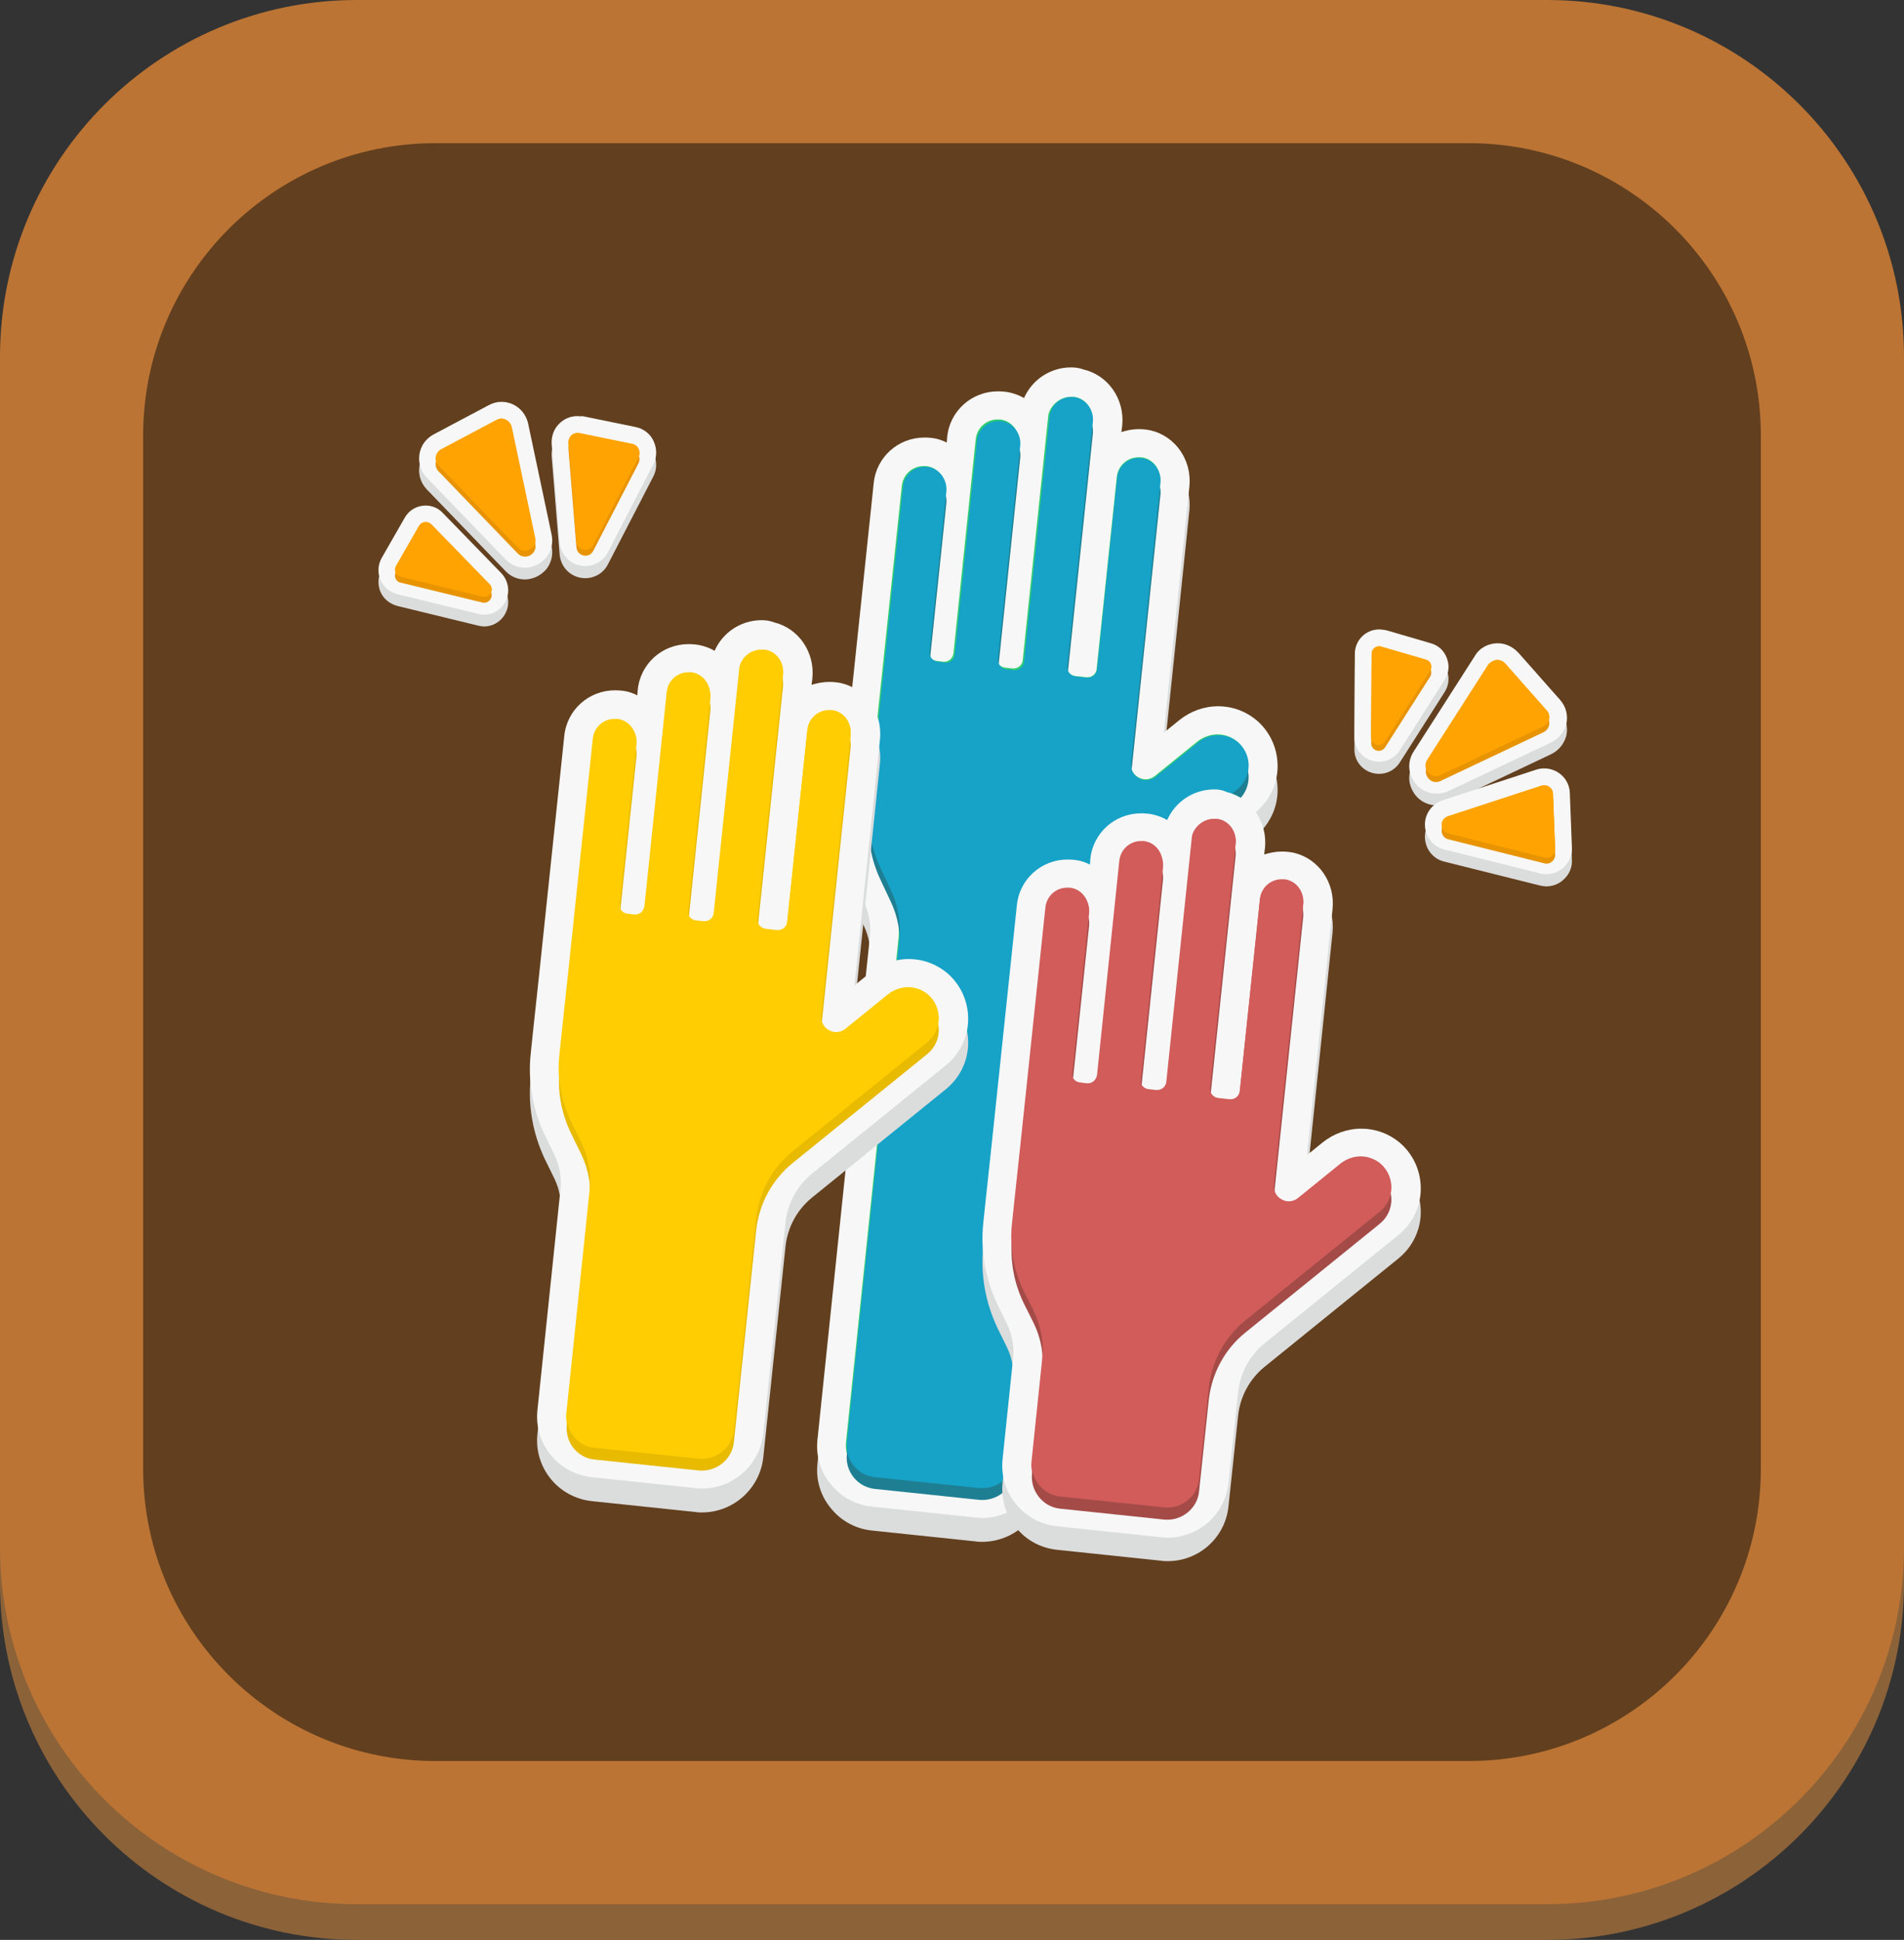 <?xml version="1.0" encoding="utf-8"?>
<!-- Generator: Adobe Illustrator 19.0.0, SVG Export Plug-In . SVG Version: 6.00 Build 0)  -->
<svg version="1.2" baseProfile="tiny" id="圖層_1"
	 xmlns="http://www.w3.org/2000/svg" xmlns:xlink="http://www.w3.org/1999/xlink" x="0px" y="0px" viewBox="-732 310 453.5 462"
	 xml:space="preserve">
<rect x="-732" y="310" width="453.5" height="462" fill="#333333" stroke="none"/>
<g id="XMLID_166_">
	<g id="XMLID_453_">
		<g id="XMLID_454_">
			<g id="XMLID_456_">
				<g>
					<path fill="#8C6239" d="M-363.5,772H-647c-47,0-85-38.1-85-85V403.5c0-47,38.1-85,85-85h283.5c47,0,85,38.1,85,85V687
						C-278.5,734-316.6,772-363.5,772z"/>
				</g>
				<g>
					<path fill="#BB7434" d="M-363.5,763.5H-647c-47,0-85-38.1-85-85V395c0-47,38.1-85,85-85h283.5c47,0,85,38.1,85,85v283.5
						C-278.5,725.5-316.6,763.5-363.5,763.5z"/>
				</g>
			</g>
			<path id="XMLID_455_" fill="#623F1E" d="M-382.2,729.4h-246.1c-38.4,0-69.6-31.2-69.6-69.6V413.7c0-38.4,31.2-69.6,69.6-69.6
				h246.1c38.4,0,69.6,31.2,69.6,69.6v246.1C-312.6,698.3-343.8,729.4-382.2,729.4z"/>
		</g>
	</g>
	<g id="XMLID_167_">
		<g id="XMLID_433_">
			<g id="XMLID_441_">
				<g>
					<path fill="#DBDCDC" d="M-498.1,673.6c-0.4,0-0.8,0-1.2-0.1l-24.8-2.6c-6-0.6-10.4-6-9.8-12.1l12.5-119.9
						c0.4-3.4-0.2-6.9-1.7-10l-2.4-4.9c-2.6-5.4-3.6-11.4-3-17.3l7.9-75.6c0.5-4.4,4.2-7.8,8.6-7.8c0.7,0,1.4,0.1,2.1,0.2
						c2.8,0.7,4.9,2.7,6,5.2l0.9-8.7c0.5-4.4,4.2-7.8,8.6-7.8c0.7,0,1.4,0.1,2.1,0.2c3,0.7,5.3,3,6.2,5.8l0.4-4
						c0.5-4.4,4.2-7.8,8.6-7.8c0.7,0,1.4,0.1,2.1,0.2c4.2,1,7,5.1,6.6,9.6l-6,56.9l0.1,0l4.6-44.4c0.5-4.4,4.2-7.8,8.6-7.8
						c0.7,0,1.4,0.1,2,0.2c4.2,1,7,5.1,6.6,9.6l-7,66.8c0,0.1,0,0.1,0.1,0.1c0,0,0.1,0,0.2-0.1l10-8.1c2-1.6,4.5-2.5,7-2.5
						c2.7,0,5.2,1,7.1,2.7c2.3,2.1,3.6,5.1,3.6,8.3c-0.1,3.2-1.5,6.1-4,8.1l-32,25.9c-4.3,3.5-6.9,8.4-7.5,13.9L-487,663.6
						C-487.6,669.3-492.3,673.6-498.1,673.6C-498.1,673.6-498.1,673.6-498.1,673.6z"/>
					<path fill="#DBDCDC" d="M-476.9,410.2c0.4,0,0.8,0,1.2,0.1c2.6,0.6,4.2,3.2,3.9,5.8l-6.1,58.2c-0.1,1.2,0.8,2.3,2,2.4l2.7,0.3
						c0.1,0,0.2,0,0.2,0c1.1,0,2.1-0.8,2.2-2l4.8-45.7c0.3-2.7,2.5-4.7,5.2-4.7c0.4,0,0.8,0,1.2,0.1c2.6,0.6,4.2,3.2,3.9,5.8
						l-7,66.8c-0.1,1.4,0.5,2.8,1.8,3.5c0.5,0.3,1.1,0.5,1.7,0.5c0.9,0,1.7-0.3,2.4-0.9l10-8.1c1.4-1.1,3.1-1.7,4.8-1.7
						c1.7,0,3.4,0.6,4.8,1.8c3.4,3.1,3.1,8.3-0.3,11.1l-32,25.9c-5,4-8.1,9.9-8.8,16.2l-12.3,117.5c-0.4,3.9-3.7,6.9-7.6,6.9
						c-0.3,0-0.5,0-0.8,0l-24.8-2.6c-4.1-0.4-7.1-4.1-6.7-8.2l12.5-119.9c0.4-4.1-0.3-8.2-2.1-11.9l-2.4-4.9
						c-2.3-4.8-3.2-10.1-2.7-15.4l0.5-4.8l1.6-14.9l5.9-56c0.3-2.7,2.5-4.7,5.2-4.7c0.4,0,0.8,0,1.2,0.1c2.6,0.6,4.2,3.2,3.9,5.8
						l-4,38.1c-0.1,1.2,0.7,2.3,2,2.4l1.6,0.2c0.1,0,0.2,0,0.2,0c1.1,0,2-0.8,2.2-2l5.3-51c0.3-2.7,2.5-4.7,5.2-4.7
						c0.4,0,0.8,0,1.2,0.1c2.6,0.6,4.2,3.2,3.9,5.8l-5.3,50.8c-0.1,1.2,0.8,2.3,2,2.4l1.8,0.2c0.1,0,0.2,0,0.2,0
						c1.1,0,2.1-0.8,2.2-2l6.1-58.4C-481.8,412.2-479.5,410.2-476.9,410.2 M-476.9,403.2C-476.9,403.2-476.9,403.2-476.9,403.2
						c-5,0-9.3,3-11.2,7.3c-1-0.6-2.1-1-3.3-1.3c-0.9-0.2-1.9-0.3-2.9-0.3c-6.3,0-11.5,4.7-12.1,10.9l-0.1,1.3
						c-0.8-0.4-1.6-0.7-2.4-0.9c-0.9-0.2-1.9-0.3-2.9-0.3c-6.3,0-11.5,4.7-12.1,10.9l-5.9,56l-1.6,14.9l-0.5,4.8
						c-0.7,6.6,0.5,13.2,3.3,19.2l2.4,4.9c1.2,2.5,1.7,5.4,1.4,8.1l-12.5,119.9c-0.4,3.8,0.7,7.6,3.2,10.6c2.4,3,5.9,4.9,9.7,5.3
						l24.8,2.6c0.5,0.1,1,0.1,1.5,0.1c7.5,0,13.8-5.6,14.6-13.1l12.3-117.5c0.5-4.5,2.7-8.6,6.2-11.5l32-25.9
						c3.2-2.6,5.2-6.5,5.3-10.7c0.1-4.2-1.6-8.2-4.7-11c-2.6-2.3-5.9-3.6-9.5-3.6c-3.3,0-6.6,1.2-9.2,3.3l-3.7,3l6.1-58.7
						c0.6-6.2-3.3-11.9-9.2-13.3c-0.9-0.2-1.9-0.3-2.9-0.3c-1.5,0-2.9,0.3-4.1,0.7l0.2-1.6c0.6-6.2-3.3-11.9-9.2-13.3
						C-475,403.3-476,403.2-476.9,403.2L-476.9,403.2z"/>
				</g>
				<g>
					<path fill="#2ECC71" d="M-498.1,667.9c-0.4,0-0.8,0-1.2-0.1l-24.8-2.6c-6-0.6-10.4-6-9.8-12.1l12.5-119.9
						c0.4-3.4-0.2-6.9-1.7-10l-2.4-4.9c-2.6-5.4-3.6-11.4-3-17.3l7.9-75.6c0.5-4.4,4.2-7.8,8.6-7.8c0.7,0,1.4,0.1,2.1,0.2
						c2.8,0.7,4.9,2.7,6,5.2l0.9-8.7c0.5-4.4,4.2-7.8,8.6-7.8c0.7,0,1.4,0.1,2.1,0.2c3,0.7,5.3,3,6.2,5.8l0.4-4
						c0.5-4.4,4.2-7.8,8.6-7.8c0.7,0,1.4,0.1,2.1,0.2c4.2,1,7,5.1,6.6,9.6l-6,56.9l0.1,0l4.6-44.4c0.5-4.4,4.2-7.8,8.6-7.8
						c0.7,0,1.4,0.1,2,0.2c4.2,1,7,5.1,6.6,9.6l-7,66.8c0,0.1,0,0.1,0.1,0.1c0,0,0.1,0,0.2-0.1l10-8.1c2-1.6,4.5-2.5,7-2.5
						c2.7,0,5.2,1,7.1,2.7c2.3,2.1,3.6,5.1,3.6,8.3c-0.1,3.2-1.5,6.1-4,8.1l-32,25.9c-4.3,3.5-6.9,8.4-7.5,13.9L-487,657.9
						C-487.6,663.6-492.3,667.9-498.1,667.9C-498.1,667.9-498.1,667.9-498.1,667.9z"/>
					<path fill="#F7F7F7" d="M-476.9,404.5c0.4,0,0.8,0,1.2,0.1c2.6,0.6,4.2,3.2,3.9,5.8l-6.1,58.2c-0.1,1.2,0.8,2.3,2,2.4l2.7,0.3
						c0.1,0,0.2,0,0.2,0c1.1,0,2.1-0.8,2.2-2l4.8-45.7c0.3-2.7,2.5-4.7,5.2-4.7c0.4,0,0.8,0,1.2,0.1c2.6,0.6,4.2,3.2,3.9,5.8
						l-7,66.8c-0.1,1.4,0.5,2.8,1.8,3.5c0.5,0.3,1.1,0.5,1.7,0.5c0.9,0,1.7-0.3,2.4-0.9l10-8.1c1.4-1.1,3.1-1.7,4.8-1.7
						c1.7,0,3.4,0.6,4.8,1.8c3.4,3.1,3.1,8.3-0.3,11.1l-32,25.9c-5,4-8.1,9.9-8.8,16.2l-12.3,117.5c-0.4,3.9-3.7,6.9-7.6,6.9
						c-0.3,0-0.5,0-0.8,0l-24.8-2.6c-4.1-0.4-7.1-4.1-6.7-8.2l12.5-119.9c0.4-4.1-0.3-8.2-2.1-11.9l-2.4-4.9
						c-2.3-4.8-3.2-10.1-2.7-15.4l0.5-4.8l1.6-14.9l5.9-56c0.3-2.7,2.5-4.7,5.2-4.7c0.4,0,0.8,0,1.2,0.1c2.6,0.6,4.2,3.2,3.9,5.8
						l-4,38.1c-0.1,1.2,0.7,2.3,2,2.4l1.6,0.2c0.1,0,0.2,0,0.2,0c1.1,0,2-0.8,2.2-2l5.3-51c0.3-2.7,2.5-4.7,5.2-4.7
						c0.4,0,0.8,0,1.2,0.1c2.6,0.6,4.2,3.2,3.9,5.8l-5.3,50.8c-0.1,1.2,0.8,2.3,2,2.4l1.8,0.2c0.1,0,0.2,0,0.2,0
						c1.1,0,2.1-0.8,2.2-2l6.1-58.4C-481.8,406.5-479.5,404.5-476.9,404.5 M-476.9,397.5C-476.9,397.5-476.9,397.5-476.9,397.5
						c-5,0-9.3,3-11.2,7.3c-1-0.6-2.1-1-3.3-1.3c-0.9-0.2-1.9-0.3-2.9-0.3c-6.3,0-11.5,4.7-12.1,10.9l-0.1,1.3
						c-0.8-0.4-1.6-0.7-2.4-0.9c-0.9-0.2-1.9-0.3-2.9-0.3c-6.3,0-11.5,4.7-12.1,10.9l-5.9,56l-1.6,14.9l-0.5,4.8
						c-0.7,6.6,0.5,13.2,3.3,19.2l2.4,4.9c1.2,2.5,1.7,5.4,1.4,8.1l-12.5,119.9c-0.4,3.8,0.7,7.6,3.2,10.6c2.4,3,5.9,4.9,9.7,5.3
						l24.8,2.6c0.5,0.1,1,0.1,1.5,0.1c7.5,0,13.8-5.6,14.6-13.1l12.3-117.5c0.5-4.5,2.7-8.6,6.2-11.5l32-25.9
						c3.2-2.6,5.2-6.5,5.3-10.7c0.1-4.2-1.6-8.2-4.7-11c-2.6-2.3-5.9-3.6-9.5-3.6c-3.3,0-6.6,1.2-9.2,3.3l-3.7,3l6.1-58.7
						c0.6-6.2-3.3-11.9-9.2-13.3c-0.9-0.2-1.9-0.3-2.9-0.3c-1.5,0-2.9,0.3-4.1,0.7l0.2-1.6c0.6-6.2-3.3-11.9-9.2-13.3
						C-475,397.6-476,397.5-476.9,397.5L-476.9,397.5z"/>
				</g>
			</g>
			<g id="XMLID_434_">
				<g>
					<path fill="#1E7F93" d="M-519.9,524.6c1.8,3.7,2.5,7.8,2.1,11.9l-12.5,119.9c-0.4,4.1,2.6,7.8,6.7,8.2l24.8,2.6
						c4.2,0.4,8-2.6,8.4-6.8l12.3-117.5c0.7-6.4,3.8-12.2,8.8-16.2l32-25.9c3.4-2.8,3.7-8,0.3-11.1c-2.7-2.4-6.8-2.4-9.6-0.1
						l-10,8.1c-1.2,1-2.9,1.2-4.2,0.4c-1.3-0.7-1.9-2.1-1.8-3.5l7-66.8c0.3-2.6-1.4-5.2-3.9-5.8c-3.1-0.7-6.1,1.4-6.4,4.5l-4.8,45.7
						c-0.1,1.2-1.2,2.1-2.4,2l-2.7-0.3c-1.2-0.1-2.1-1.2-2-2.4l6.1-58.2c0.3-2.6-1.4-5.2-3.9-5.8c-3.1-0.7-6.1,1.4-6.4,4.5
						l-6.1,58.4c-0.1,1.2-1.2,2.1-2.4,2l-1.8-0.2c-1.2-0.1-2.1-1.2-2-2.4l5.3-50.8c0.3-2.6-1.4-5.2-3.9-5.8
						c-3.1-0.7-6.1,1.4-6.4,4.5l-5.3,51c-0.1,1.2-1.2,2.1-2.4,1.9l-1.6-0.2c-1.2-0.1-2.1-1.2-2-2.4l4-38.1c0.3-2.6-1.4-5.2-3.9-5.8
						c-3.1-0.7-6.1,1.4-6.4,4.5l-5.9,56l-1.6,14.9l-0.5,4.8c-0.6,5.3,0.4,10.6,2.7,15.4L-519.9,524.6z"/>
				</g>
				<g>
					<path fill="#17A2C7" d="M-519.9,521.8c1.8,3.7,2.5,7.8,2.1,11.9l-12.5,119.9c-0.4,4.1,2.6,7.8,6.7,8.2l24.8,2.6
						c4.2,0.4,8-2.6,8.4-6.8l12.3-117.5c0.7-6.4,3.8-12.2,8.8-16.2l32-25.9c3.4-2.8,3.7-8,0.3-11.1c-2.7-2.4-6.8-2.4-9.6-0.1
						l-10,8.1c-1.2,1-2.9,1.2-4.2,0.4c-1.3-0.7-1.9-2.1-1.8-3.5l7-66.8c0.3-2.6-1.4-5.2-3.9-5.8c-3.1-0.7-6.1,1.4-6.4,4.5l-4.8,45.7
						c-0.1,1.2-1.2,2.1-2.4,2l-2.7-0.3c-1.2-0.1-2.1-1.2-2-2.4l6.1-58.2c0.3-2.6-1.4-5.2-3.9-5.8c-3.1-0.7-6.1,1.4-6.4,4.5
						l-6.1,58.4c-0.1,1.2-1.2,2.1-2.4,2l-1.8-0.2c-1.2-0.1-2.1-1.2-2-2.4l5.3-50.8c0.3-2.6-1.4-5.2-3.9-5.8
						c-3.1-0.7-6.1,1.4-6.4,4.5l-5.3,51c-0.1,1.2-1.2,2.1-2.4,1.9l-1.6-0.2c-1.2-0.1-2.1-1.2-2-2.4l4-38.1c0.3-2.6-1.4-5.2-3.9-5.8
						c-3.1-0.7-6.1,1.4-6.4,4.5l-5.9,56l-1.6,14.9l-0.5,4.8c-0.6,5.3,0.4,10.6,2.7,15.4L-519.9,521.8z"/>
				</g>
			</g>
		</g>
		<g id="XMLID_411_">
			<g id="XMLID_420_">
				<g>
					<path fill="#DBDCDC" d="M-564.8,666.6c-0.4,0-0.8,0-1.2-0.1l-24.8-2.6c-6-0.6-10.4-6-9.8-12l5.5-52.7c0.4-3.4-0.2-6.9-1.7-10
						l-2.4-4.9c-2.6-5.4-3.6-11.4-3-17.3l7.9-75.6c0.5-4.4,4.2-7.8,8.6-7.8c0.7,0,1.4,0.1,2,0.2c2.8,0.7,4.9,2.7,6,5.2l0.9-8.7
						c0.5-4.4,4.2-7.8,8.6-7.8c0.7,0,1.4,0.1,2,0.2c3,0.7,5.3,3,6.2,5.8l0.4-3.9c0.5-4.4,4.2-7.8,8.6-7.8c0.7,0,1.4,0.1,2,0.2
						c4.2,1,7,5.1,6.6,9.6l-6,56.9l0.1,0l4.6-44.4c0.5-4.4,4.2-7.8,8.6-7.8c0.7,0,1.4,0.1,2,0.2c4.2,1,7,5.1,6.6,9.6l-7,66.8
						c0,0.1,0,0.1,0.1,0.1c0,0,0.1,0,0.2-0.1l10-8.1c2-1.6,4.5-2.5,7-2.5c2.7,0,5.2,1,7.1,2.7c2.3,2.1,3.6,5.1,3.6,8.3
						c-0.1,3.2-1.5,6.1-4,8.1l-32,25.9c-4.3,3.5-6.9,8.4-7.5,13.9l-5.3,50.3C-554.3,662.3-559,666.6-564.8,666.6
						C-564.8,666.6-564.8,666.6-564.8,666.6z"/>
					<path fill="#DBDCDC" d="M-550.6,470.4c0.4,0,0.8,0,1.2,0.1c2.6,0.6,4.2,3.2,3.9,5.8l-6.1,58.2c-0.1,1.2,0.8,2.3,2,2.4l2.7,0.3
						c0.1,0,0.2,0,0.2,0c1.1,0,2.1-0.8,2.2-2l4.8-45.7c0.3-2.7,2.5-4.7,5.2-4.7c0.4,0,0.8,0,1.2,0.1c2.6,0.6,4.2,3.2,3.9,5.8
						l-7,66.8c-0.1,1.4,0.5,2.8,1.8,3.5c0.5,0.3,1.1,0.5,1.7,0.5c0.9,0,1.7-0.3,2.4-0.9l10-8.1c1.4-1.1,3.1-1.7,4.8-1.7
						c1.7,0,3.4,0.6,4.8,1.8c3.4,3.1,3.1,8.3-0.3,11.1l-32,25.9c-5,4-8.1,9.9-8.8,16.2l-5.3,50.3c-0.4,3.9-3.7,6.9-7.6,6.9
						c-0.3,0-0.5,0-0.8,0l-24.8-2.6c-4.1-0.4-7.1-4.1-6.6-8.2l5.5-52.7c0.4-4.1-0.3-8.2-2.1-11.9l-2.4-4.9
						c-2.3-4.8-3.2-10.1-2.7-15.4l0.5-4.8l1.6-14.9l5.9-56c0.3-2.7,2.5-4.7,5.2-4.7c0.4,0,0.8,0,1.2,0.1c2.6,0.6,4.2,3.2,3.9,5.8
						l-4,38.1c-0.1,1.2,0.7,2.3,2,2.4l1.6,0.2c0.1,0,0.2,0,0.2,0c1.1,0,2-0.8,2.2-2l5.3-51c0.3-2.7,2.5-4.7,5.2-4.7
						c0.4,0,0.8,0,1.2,0.1c2.6,0.6,4.2,3.2,3.9,5.8l-5.3,50.8c-0.1,1.2,0.8,2.3,2,2.4l1.8,0.2c0.1,0,0.2,0,0.2,0
						c1.1,0,2.1-0.8,2.2-2l6.1-58.4C-555.5,472.4-553.3,470.4-550.6,470.4 M-550.6,463.4C-550.6,463.4-550.6,463.4-550.6,463.4
						c-5,0-9.3,3-11.2,7.3c-1-0.6-2.1-1-3.3-1.3c-0.9-0.2-1.9-0.3-2.9-0.3c-6.3,0-11.5,4.7-12.1,10.9l-0.1,1.3
						c-0.8-0.4-1.6-0.7-2.4-0.9c-0.9-0.2-1.9-0.3-2.9-0.3c-6.3,0-11.5,4.7-12.1,10.9l-5.9,56l-1.6,14.9l-0.5,4.8
						c-0.7,6.6,0.5,13.2,3.3,19.2l2.4,4.9c1.2,2.5,1.7,5.4,1.4,8.1l-5.5,52.7c-0.8,7.9,4.9,15,12.9,15.9l24.8,2.6
						c0.5,0.1,1,0.1,1.5,0.1c7.5,0,13.8-5.7,14.6-13.1l5.3-50.3c0.5-4.5,2.7-8.6,6.2-11.5l32-25.9c3.2-2.6,5.2-6.5,5.3-10.7
						c0.1-4.2-1.6-8.2-4.7-11c-2.6-2.3-5.9-3.6-9.5-3.6c-3.3,0-6.6,1.2-9.2,3.3l-3.7,3l6.1-58.7c0.6-6.2-3.3-11.9-9.2-13.3
						c-0.9-0.2-1.9-0.3-2.9-0.3c-1.5,0-2.9,0.3-4.2,0.7l0.2-1.6c0.6-6.2-3.3-11.9-9.2-13.3C-548.7,463.5-549.7,463.4-550.6,463.4
						L-550.6,463.4L-550.6,463.4z"/>
				</g>
				<g>
					<path fill="#FFCD02" d="M-564.8,660.9c-0.4,0-0.8,0-1.2-0.1l-24.8-2.6c-6-0.6-10.4-6-9.8-12l5.5-52.7c0.4-3.4-0.2-6.9-1.7-10
						l-2.4-4.9c-2.6-5.4-3.6-11.4-3-17.3l7.9-75.6c0.5-4.4,4.2-7.8,8.6-7.8c0.7,0,1.4,0.1,2,0.2c2.8,0.7,4.9,2.7,6,5.2l0.9-8.7
						c0.5-4.4,4.2-7.8,8.6-7.8c0.7,0,1.4,0.1,2,0.2c3,0.7,5.3,3,6.2,5.8l0.4-3.9c0.5-4.4,4.2-7.8,8.6-7.8c0.7,0,1.4,0.1,2,0.2
						c4.2,1,7,5.1,6.6,9.6l-6,56.9l0.1,0l4.6-44.4c0.5-4.4,4.2-7.8,8.6-7.8c0.7,0,1.4,0.1,2,0.2c4.2,1,7,5.1,6.6,9.6l-7,66.8
						c0,0.1,0,0.1,0.1,0.1c0,0,0.1,0,0.2-0.1l10-8.1c2-1.6,4.5-2.5,7-2.5c2.7,0,5.2,1,7.1,2.7c2.3,2.1,3.6,5.1,3.6,8.3
						c-0.1,3.2-1.5,6.1-4,8.1l-32,25.9c-4.3,3.5-6.9,8.4-7.5,13.9l-5.3,50.3C-554.3,656.6-559,660.9-564.8,660.9
						C-564.8,660.9-564.8,660.9-564.8,660.9z"/>
					<path fill="#F7F7F7" d="M-550.6,464.7c0.4,0,0.8,0,1.2,0.1c2.6,0.6,4.2,3.2,3.9,5.8l-6.1,58.2c-0.1,1.2,0.8,2.3,2,2.4l2.7,0.3
						c0.1,0,0.2,0,0.2,0c1.1,0,2.1-0.8,2.2-2l4.8-45.7c0.3-2.7,2.5-4.7,5.2-4.7c0.4,0,0.8,0,1.2,0.1c2.6,0.6,4.2,3.2,3.9,5.8
						l-7,66.8c-0.1,1.4,0.5,2.8,1.8,3.5c0.5,0.3,1.1,0.5,1.7,0.5c0.9,0,1.7-0.3,2.4-0.9l10-8.1c1.4-1.1,3.1-1.7,4.8-1.7
						c1.7,0,3.4,0.6,4.8,1.8c3.4,3.1,3.1,8.3-0.3,11.1l-32,25.9c-5,4-8.1,9.9-8.8,16.2l-5.3,50.3c-0.4,3.9-3.7,6.9-7.6,6.9
						c-0.3,0-0.5,0-0.8,0l-24.8-2.6c-4.1-0.4-7.1-4.1-6.6-8.2l5.5-52.7c0.4-4.1-0.3-8.2-2.1-11.9l-2.4-4.9
						c-2.3-4.8-3.2-10.1-2.7-15.4l0.5-4.8l1.6-14.9l5.9-56c0.3-2.7,2.5-4.7,5.2-4.7c0.4,0,0.8,0,1.2,0.1c2.6,0.6,4.2,3.2,3.9,5.8
						l-4,38.1c-0.1,1.2,0.7,2.3,2,2.4l1.6,0.2c0.1,0,0.2,0,0.2,0c1.1,0,2-0.8,2.2-2l5.3-51c0.3-2.7,2.5-4.7,5.2-4.7
						c0.4,0,0.8,0,1.2,0.1c2.6,0.6,4.2,3.2,3.9,5.8l-5.3,50.8c-0.1,1.2,0.8,2.3,2,2.4l1.8,0.2c0.1,0,0.2,0,0.2,0
						c1.1,0,2.1-0.8,2.2-2l6.1-58.4C-555.5,466.7-553.3,464.7-550.6,464.7 M-550.6,457.7C-550.6,457.7-550.6,457.7-550.6,457.7
						c-5,0-9.3,3-11.2,7.3c-1-0.6-2.1-1-3.3-1.3c-0.9-0.2-1.9-0.3-2.9-0.3c-6.3,0-11.5,4.7-12.1,10.9l-0.1,1.3
						c-0.8-0.4-1.6-0.7-2.4-0.9c-0.9-0.2-1.9-0.3-2.9-0.3c-6.3,0-11.5,4.7-12.1,10.9l-5.9,56l-1.6,14.9l-0.5,4.8
						c-0.7,6.6,0.5,13.2,3.3,19.2l2.4,4.9c1.2,2.5,1.7,5.4,1.4,8.1l-5.5,52.7c-0.8,7.9,4.9,15,12.9,15.9l24.8,2.6
						c0.5,0.1,1,0.1,1.5,0.1c7.5,0,13.8-5.7,14.6-13.1l5.3-50.3c0.5-4.5,2.7-8.6,6.2-11.5l32-25.9c3.2-2.6,5.2-6.5,5.3-10.7
						c0.1-4.2-1.6-8.2-4.7-11c-2.6-2.3-5.9-3.6-9.5-3.6c-3.3,0-6.6,1.2-9.2,3.3l-3.7,3l6.1-58.7c0.6-6.2-3.3-11.9-9.2-13.3
						c-0.9-0.2-1.9-0.3-2.9-0.3c-1.5,0-2.9,0.3-4.2,0.7l0.2-1.6c0.6-6.2-3.3-11.9-9.2-13.3C-548.7,457.8-549.7,457.7-550.6,457.7
						L-550.6,457.7L-550.6,457.7z"/>
				</g>
			</g>
			<g id="XMLID_412_">
				<g>
					<path fill="#E8BA00" d="M-593.6,584.8c1.8,3.7,2.5,7.8,2.1,11.9l-5.5,52.7c-0.4,4.1,2.5,7.8,6.6,8.2l24.8,2.6
						c4.2,0.4,8-2.6,8.4-6.8l5.3-50.3c0.7-6.4,3.8-12.2,8.8-16.2l32-25.9c3.4-2.8,3.7-8,0.3-11.1c-2.7-2.4-6.8-2.4-9.6-0.1l-10,8.1
						c-1.2,1-2.9,1.2-4.2,0.4c-1.3-0.7-1.9-2.1-1.8-3.5l7-66.8c0.3-2.6-1.4-5.2-3.9-5.8c-3.1-0.7-6.1,1.4-6.4,4.5l-4.8,45.7
						c-0.1,1.2-1.2,2.1-2.4,2l-2.7-0.3c-1.2-0.1-2.1-1.2-2-2.4l6.1-58.2c0.3-2.6-1.4-5.2-3.9-5.8c-3.1-0.7-6.1,1.4-6.4,4.5
						l-6.1,58.4c-0.1,1.2-1.2,2.1-2.4,2l-1.8-0.2c-1.2-0.1-2.1-1.2-2-2.4l5.3-50.8c0.3-2.6-1.4-5.2-3.9-5.8
						c-3.1-0.7-6.1,1.4-6.4,4.5l-5.3,51c-0.1,1.2-1.2,2.1-2.4,1.9l-1.6-0.2c-1.2-0.1-2.1-1.2-2-2.4l4-38.1c0.3-2.6-1.4-5.2-3.9-5.8
						c-3.1-0.7-6.1,1.4-6.4,4.5l-5.9,56l-1.6,14.9l-0.5,4.8c-0.6,5.3,0.4,10.6,2.7,15.4L-593.6,584.8z"/>
				</g>
				<g>
					<path fill="#FFCD02" d="M-593.6,582c1.8,3.7,2.5,7.8,2.1,11.9l-5.5,52.7c-0.4,4.1,2.5,7.8,6.6,8.2l24.8,2.6
						c4.2,0.4,8-2.6,8.4-6.8l5.3-50.3c0.7-6.4,3.8-12.2,8.8-16.2l32-25.9c3.4-2.8,3.7-8,0.3-11.1c-2.7-2.4-6.8-2.4-9.6-0.1l-10,8.1
						c-1.2,1-2.9,1.2-4.2,0.4c-1.3-0.7-1.9-2.1-1.8-3.5l7-66.8c0.3-2.6-1.4-5.2-3.9-5.8c-3.1-0.7-6.1,1.4-6.4,4.5l-4.8,45.7
						c-0.1,1.2-1.2,2.1-2.4,2l-2.7-0.3c-1.2-0.1-2.1-1.2-2-2.4l6.1-58.2c0.3-2.6-1.4-5.2-3.9-5.8c-3.1-0.7-6.1,1.4-6.4,4.5
						l-6.1,58.4c-0.1,1.2-1.2,2.1-2.4,2l-1.8-0.2c-1.2-0.1-2.1-1.2-2-2.4l5.3-50.8c0.3-2.6-1.4-5.2-3.9-5.8
						c-3.1-0.7-6.1,1.4-6.4,4.5l-5.3,51c-0.1,1.2-1.2,2.1-2.4,1.9l-1.6-0.2c-1.2-0.1-2.1-1.2-2-2.4l4-38.1c0.3-2.6-1.4-5.2-3.9-5.8
						c-3.1-0.7-6.1,1.4-6.4,4.5l-5.9,56l-1.6,14.9l-0.5,4.8c-0.6,5.3,0.4,10.6,2.7,15.4L-593.6,582z"/>
				</g>
			</g>
		</g>
		<g id="XMLID_365_">
			<g id="XMLID_397_">
				<g>
					<path fill="#DBDCDC" d="M-453.8,678.2c-0.4,0-0.8,0-1.2-0.1l-24.8-2.6c-6.1-0.6-10.5-6.1-9.8-12.1l2.5-24
						c0.4-3.4-0.2-6.9-1.7-10l-2.4-4.9c-2.6-5.4-3.6-11.4-3-17.3l7.9-75.6c0.5-4.4,4.2-7.8,8.6-7.8c0.7,0,1.4,0.1,2,0.2
						c2.8,0.7,4.9,2.7,6,5.2l0.9-8.7c0.5-4.4,4.2-7.8,8.6-7.8c0.7,0,1.4,0.1,2,0.2c3,0.7,5.3,3,6.2,5.8l0.4-3.9
						c0.5-4.4,4.2-7.8,8.6-7.8c0.7,0,1.4,0.1,2,0.2c4.2,1,7,5.1,6.6,9.6l-6,56.9l0.1,0l4.6-44.4c0.5-4.4,4.2-7.8,8.7-7.8
						c0.7,0,1.4,0.1,2,0.2c4.2,1,7,5.1,6.6,9.6l-7,66.8c0,0.1,0,0.1,0.1,0.1c0,0,0.1,0,0.2-0.1l10-8.1c2-1.6,4.5-2.5,7-2.5
						c2.7,0,5.2,1,7.1,2.7c2.3,2.1,3.6,5.1,3.6,8.3c-0.1,3.2-1.5,6.1-4,8.1l-32,25.9c-4.3,3.5-6.9,8.4-7.5,13.9l-2.3,21.7
						C-443.5,674-448.2,678.2-453.8,678.2L-453.8,678.2z"/>
					<path fill="#DBDCDC" d="M-442.8,510.6c0.4,0,0.8,0,1.2,0.1c2.6,0.6,4.2,3.2,3.9,5.8l-6.1,58.2c-0.1,1.2,0.8,2.3,2,2.4l2.7,0.3
						c0.1,0,0.2,0,0.2,0c1.1,0,2.1-0.8,2.2-2l4.8-45.7c0.3-2.7,2.5-4.7,5.2-4.7c0.4,0,0.8,0,1.2,0.1c2.6,0.6,4.2,3.2,3.9,5.8
						l-7,66.8c-0.1,1.4,0.5,2.8,1.8,3.5c0.5,0.3,1.1,0.5,1.7,0.5c0.9,0,1.7-0.3,2.4-0.9l10-8.1c1.4-1.1,3.1-1.7,4.8-1.7
						c1.7,0,3.4,0.6,4.8,1.8c3.4,3.1,3.1,8.3-0.3,11.1l-32,25.9c-5,4-8.1,9.9-8.8,16.2l-2.3,21.7c-0.4,3.9-3.7,6.8-7.5,6.8
						c-0.3,0-0.5,0-0.8,0l-24.8-2.6c-4.1-0.4-7.2-4.1-6.7-8.3l2.5-24c0.4-4.1-0.3-8.2-2.1-11.9l-2.4-4.9c-2.3-4.8-3.2-10.1-2.7-15.4
						l0.5-4.8l1.6-14.9l5.9-56c0.3-2.7,2.5-4.7,5.2-4.7c0.4,0,0.8,0,1.2,0.1c2.6,0.6,4.2,3.2,3.9,5.8l-4,38.1
						c-0.1,1.2,0.7,2.3,2,2.4l1.6,0.2c0.1,0,0.2,0,0.2,0c1.1,0,2-0.8,2.2-2l5.3-51c0.3-2.7,2.5-4.7,5.2-4.7c0.4,0,0.8,0,1.2,0.1
						c2.6,0.6,4.2,3.2,3.9,5.8l-5.3,50.8c-0.1,1.2,0.8,2.3,2,2.4l1.8,0.2c0.1,0,0.2,0,0.2,0c1.1,0,2.1-0.8,2.2-2l6.1-58.4
						C-447.7,512.6-445.4,510.6-442.8,510.6 M-442.8,503.6C-442.8,503.6-442.8,503.6-442.8,503.6c-5,0-9.3,3-11.2,7.3
						c-1-0.6-2.1-1-3.3-1.3c-0.9-0.2-1.9-0.3-2.9-0.3c-6.3,0-11.5,4.7-12.1,10.9l-0.1,1.3c-0.8-0.4-1.6-0.7-2.4-0.9
						c-0.9-0.2-1.9-0.3-2.9-0.3c-6.3,0-11.5,4.7-12.1,10.9l-5.9,56l-1.6,14.9l-0.5,4.8c-0.7,6.6,0.5,13.2,3.3,19.2l2.4,4.9
						c1.2,2.5,1.7,5.4,1.4,8.1l-2.5,24c-0.4,3.9,0.7,7.7,3.2,10.7c2.4,3,5.9,4.9,9.8,5.3l24.8,2.6c0.5,0.1,1,0.1,1.5,0.1
						c7.5,0,13.7-5.6,14.5-13l2.3-21.7c0.5-4.5,2.7-8.6,6.2-11.5l32-25.9c3.2-2.6,5.2-6.5,5.3-10.7c0.1-4.2-1.6-8.2-4.7-11
						c-2.6-2.3-5.9-3.6-9.5-3.6c-3.3,0-6.6,1.2-9.2,3.3l-3.7,3l6.1-58.7c0.6-6.2-3.3-11.9-9.2-13.3c-0.9-0.2-1.9-0.3-2.9-0.3
						c-1.5,0-2.9,0.3-4.2,0.7l0.2-1.6c0.6-6.2-3.3-11.9-9.2-13.3C-440.9,503.7-441.9,503.6-442.8,503.6L-442.8,503.6z"/>
				</g>
				<g>
					<path fill="#D15C5A" d="M-453.8,672.5c-0.4,0-0.8,0-1.2-0.1l-24.8-2.6c-6.1-0.6-10.5-6.1-9.8-12.1l2.5-24
						c0.4-3.4-0.2-6.9-1.7-10l-2.4-4.9c-2.6-5.4-3.6-11.4-3-17.3l7.9-75.6c0.5-4.4,4.2-7.8,8.6-7.8c0.7,0,1.4,0.1,2,0.2
						c2.8,0.7,4.9,2.7,6,5.2l0.9-8.7c0.5-4.4,4.2-7.8,8.6-7.8c0.7,0,1.4,0.1,2,0.2c3,0.7,5.3,3,6.2,5.8l0.4-3.9
						c0.5-4.4,4.2-7.8,8.6-7.8c0.7,0,1.4,0.1,2,0.2c4.2,1,7,5.1,6.6,9.6l-6,56.9l0.1,0l4.6-44.4c0.5-4.4,4.2-7.8,8.7-7.8
						c0.7,0,1.4,0.1,2,0.2c4.2,1,7,5.1,6.6,9.6l-7,66.8c0,0.1,0,0.1,0.1,0.1c0,0,0.1,0,0.2-0.1l10-8.1c2-1.6,4.5-2.5,7-2.5
						c2.7,0,5.2,1,7.1,2.7c2.3,2.1,3.6,5.1,3.6,8.3c-0.1,3.2-1.5,6.1-4,8.1l-32,25.9c-4.3,3.5-6.9,8.4-7.5,13.9l-2.3,21.7
						C-443.5,668.3-448.2,672.5-453.8,672.5L-453.8,672.5z"/>
					<path fill="#F7F7F7" d="M-442.8,505c0.4,0,0.8,0,1.2,0.1c2.6,0.6,4.2,3.2,3.9,5.8l-6.1,58.2c-0.1,1.2,0.8,2.3,2,2.4l2.7,0.3
						c0.1,0,0.2,0,0.2,0c1.1,0,2.1-0.8,2.2-2l4.8-45.7c0.3-2.7,2.5-4.7,5.2-4.7c0.4,0,0.8,0,1.2,0.1c2.6,0.6,4.2,3.2,3.9,5.8
						l-7,66.8c-0.1,1.4,0.5,2.8,1.8,3.5c0.5,0.3,1.1,0.5,1.7,0.5c0.9,0,1.7-0.3,2.4-0.9l10-8.1c1.4-1.1,3.1-1.7,4.8-1.7
						c1.7,0,3.4,0.6,4.8,1.8c3.4,3.1,3.1,8.3-0.3,11.1l-32,25.9c-5,4-8.1,9.9-8.8,16.2l-2.3,21.7c-0.4,3.9-3.7,6.8-7.5,6.8
						c-0.3,0-0.5,0-0.8,0l-24.8-2.6c-4.1-0.4-7.2-4.1-6.7-8.3l2.5-24c0.4-4.1-0.3-8.2-2.1-11.9l-2.4-4.9c-2.3-4.8-3.2-10.1-2.7-15.4
						l0.5-4.8l1.6-14.9l5.9-56c0.3-2.7,2.5-4.7,5.2-4.7c0.4,0,0.8,0,1.2,0.1c2.6,0.6,4.2,3.2,3.9,5.8l-4,38.1
						c-0.1,1.2,0.7,2.3,2,2.4l1.6,0.2c0.1,0,0.2,0,0.2,0c1.1,0,2-0.8,2.2-2l5.3-51c0.3-2.7,2.5-4.7,5.2-4.7c0.4,0,0.8,0,1.2,0.1
						c2.6,0.6,4.2,3.2,3.9,5.8l-5.3,50.8c-0.1,1.2,0.8,2.3,2,2.4l1.8,0.2c0.1,0,0.2,0,0.2,0c1.1,0,2.1-0.8,2.2-2l6.1-58.4
						C-447.7,507-445.4,505-442.8,505 M-442.8,498C-442.8,498-442.8,498-442.8,498c-5,0-9.3,3-11.2,7.3c-1-0.6-2.1-1-3.3-1.3
						c-0.9-0.2-1.9-0.3-2.9-0.3c-6.3,0-11.5,4.7-12.1,10.9l-0.1,1.3c-0.8-0.4-1.6-0.7-2.4-0.9c-0.9-0.2-1.9-0.3-2.9-0.3
						c-6.3,0-11.5,4.7-12.1,10.9l-5.9,56l-1.6,14.9l-0.5,4.8c-0.7,6.6,0.5,13.2,3.3,19.2l2.4,4.9c1.2,2.5,1.7,5.4,1.4,8.1l-2.5,24
						c-0.4,3.9,0.7,7.7,3.2,10.7c2.4,3,5.9,4.9,9.8,5.3l24.8,2.6c0.5,0.1,1,0.1,1.5,0.1c7.5,0,13.7-5.6,14.5-13l2.3-21.7
						c0.5-4.5,2.7-8.6,6.2-11.5l32-25.9c3.2-2.6,5.2-6.5,5.3-10.7c0.1-4.2-1.6-8.2-4.7-11c-2.6-2.3-5.9-3.6-9.5-3.6
						c-3.3,0-6.6,1.2-9.2,3.3l-3.7,3l6.1-58.7c0.6-6.2-3.3-11.9-9.2-13.3c-0.9-0.2-1.9-0.3-2.9-0.3c-1.5,0-2.9,0.3-4.2,0.7l0.2-1.6
						c0.6-6.2-3.3-11.9-9.2-13.3C-440.9,498.1-441.9,498-442.8,498L-442.8,498z"/>
				</g>
			</g>
			<g id="XMLID_368_">
				<g>
					<path fill="#A44B48" d="M-485.8,625.1c1.8,3.7,2.5,7.8,2.1,11.9l-2.5,24c-0.4,4.1,2.6,7.9,6.7,8.3l24.8,2.6
						c4.1,0.4,7.9-2.6,8.3-6.7l2.3-21.7c0.7-6.4,3.8-12.2,8.8-16.2l32-25.9c3.4-2.8,3.7-8,0.3-11.1c-2.7-2.4-6.8-2.4-9.6-0.1
						l-10,8.1c-1.2,1-2.9,1.2-4.2,0.4c-1.3-0.7-1.9-2.1-1.8-3.5l7-66.8c0.3-2.6-1.4-5.2-3.9-5.8c-3.1-0.7-6.1,1.4-6.4,4.5l-4.8,45.7
						c-0.1,1.2-1.2,2.1-2.4,2l-2.7-0.3c-1.2-0.1-2.1-1.2-2-2.4l6.1-58.2c0.3-2.6-1.4-5.2-3.9-5.8c-3.1-0.7-6.1,1.4-6.4,4.5
						l-6.1,58.4c-0.1,1.2-1.2,2.1-2.4,2l-1.8-0.2c-1.2-0.1-2.1-1.2-2-2.4l5.3-50.8c0.3-2.6-1.4-5.2-3.9-5.8
						c-3.1-0.7-6.1,1.4-6.4,4.5l-5.3,51c-0.1,1.2-1.2,2.1-2.4,1.9l-1.6-0.2c-1.2-0.1-2.1-1.2-2-2.4l4-38.1c0.3-2.6-1.4-5.2-3.9-5.8
						c-3.1-0.7-6.1,1.4-6.4,4.5l-5.9,56l-1.6,14.9l-0.5,4.8c-0.6,5.3,0.4,10.6,2.7,15.4L-485.8,625.1z"/>
				</g>
				<g>
					<path fill="#D15C5A" d="M-485.8,622.2c1.8,3.7,2.5,7.8,2.1,11.9l-2.5,24c-0.4,4.1,2.6,7.9,6.7,8.3l24.8,2.6
						c4.1,0.4,7.9-2.6,8.3-6.7l2.3-21.7c0.7-6.4,3.8-12.2,8.8-16.2l32-25.9c3.4-2.8,3.7-8,0.3-11.1c-2.7-2.4-6.8-2.4-9.6-0.1
						l-10,8.1c-1.2,1-2.9,1.2-4.2,0.4c-1.3-0.7-1.9-2.1-1.8-3.5l7-66.8c0.3-2.6-1.4-5.2-3.9-5.8c-3.1-0.7-6.1,1.4-6.4,4.5l-4.8,45.7
						c-0.1,1.2-1.2,2.1-2.4,2l-2.7-0.3c-1.2-0.1-2.1-1.2-2-2.4l6.1-58.2c0.3-2.6-1.4-5.2-3.9-5.8c-3.1-0.7-6.1,1.4-6.4,4.5
						l-6.1,58.4c-0.1,1.2-1.2,2.1-2.4,2l-1.8-0.2c-1.2-0.1-2.1-1.2-2-2.4l5.3-50.8c0.3-2.6-1.4-5.2-3.9-5.8
						c-3.1-0.7-6.1,1.4-6.4,4.5l-5.3,51c-0.1,1.2-1.2,2.1-2.4,1.9l-1.6-0.2c-1.2-0.1-2.1-1.2-2-2.4l4-38.1c0.3-2.6-1.4-5.2-3.9-5.8
						c-3.1-0.7-6.1,1.4-6.4,4.5l-5.9,56l-1.6,14.9l-0.5,4.8c-0.6,5.3,0.4,10.6,2.7,15.4L-485.8,622.2z"/>
				</g>
			</g>
		</g>
		<g id="XMLID_318_">
			<g id="XMLID_334_">
				<g>
					<path fill="#DBDCDC" d="M-607,446c-1.2,0-2.3-0.5-3.2-1.4l-18.8-19.5c-1-1-1.4-2.4-1.2-3.8c0.2-1.4,1.1-2.6,2.3-3.2l13.2-7
						c0.6-0.3,1.4-0.5,2.1-0.5c2.1,0,3.9,1.5,4.4,3.5l5.6,26.5c0.3,1.3,0,2.7-0.9,3.7C-604.3,445.3-605.6,446-607,446z"/>
					<path fill="#DBDCDC" d="M-612.6,412.5c1.1,0,2.2,0.8,2.4,2l5.6,26.5c0.4,1.7-1,3-2.4,3c-0.6,0-1.2-0.2-1.7-0.8l-18.8-19.5
						c-1.1-1.2-0.8-3.1,0.6-3.9l13.2-7C-613.3,412.6-612.9,412.5-612.6,412.5 M-612.6,408.5C-612.6,408.5-612.6,408.5-612.6,408.5
						c-1,0-2.1,0.3-3,0.8l-13.2,7c-1.8,1-3,2.7-3.3,4.7s0.3,4,1.7,5.5l18.8,19.5c1.2,1.3,2.9,2,4.6,2c1.9,0,3.8-0.9,5.1-2.4
						c1.2-1.5,1.7-3.5,1.3-5.4l-5.6-26.5C-606.9,410.7-609.5,408.5-612.6,408.5L-612.6,408.5z"/>
				</g>
				<g>
					<path fill="#FFA302" d="M-607,443.1c-1.2,0-2.3-0.5-3.2-1.4l-18.8-19.5c-1-1-1.4-2.4-1.2-3.8c0.2-1.4,1.1-2.6,2.3-3.2l13.2-7
						c0.6-0.3,1.4-0.5,2.1-0.5c2.1,0,3.9,1.5,4.4,3.5l5.6,26.5c0.3,1.3,0,2.7-0.9,3.7C-604.3,442.5-605.6,443.1-607,443.1z"/>
					<path fill="#F7F7F7" d="M-612.6,409.7c1.1,0,2.2,0.8,2.4,2l5.6,26.5c0.4,1.7-1,3-2.4,3c-0.6,0-1.2-0.2-1.7-0.8l-18.8-19.5
						c-1.1-1.2-0.8-3.1,0.6-3.9l13.2-7C-613.3,409.8-612.9,409.7-612.6,409.7 M-612.6,405.7C-612.6,405.7-612.6,405.7-612.6,405.7
						c-1,0-2.1,0.3-3,0.8l-13.2,7c-1.8,1-3,2.7-3.3,4.7s0.3,4,1.7,5.5l18.8,19.5c1.2,1.3,2.9,2,4.6,2c1.9,0,3.8-0.9,5.1-2.4
						c1.2-1.5,1.7-3.5,1.3-5.4l-5.6-26.5C-606.9,407.8-609.5,405.7-612.6,405.7L-612.6,405.7z"/>
				</g>
			</g>
			<g id="XMLID_319_">
				<g>
					<path fill="#E89300" d="M-626.9,418.4l13.2-7c1.4-0.8,3.2,0.1,3.6,1.7l5.6,26.5c0.5,2.4-2.5,4-4.2,2.2l-18.8-19.5
						C-628.7,421.1-628.4,419.2-626.9,418.4z"/>
				</g>
				<g>
					<path fill="#FFA302" d="M-626.9,417l13.2-7c1.4-0.8,3.2,0.1,3.6,1.7l5.6,26.5c0.5,2.4-2.5,4-4.2,2.2l-18.8-19.5
						C-628.7,419.7-628.4,417.8-626.9,417z"/>
				</g>
			</g>
		</g>
		<g id="XMLID_292_">
			<g id="XMLID_304_">
				<g>
					<path fill="#DBDCDC" d="M-592.5,445.7c-2.2,0-4-1.6-4.1-3.8l-1.9-23.4c-0.1-1.1,0.3-2.3,1.1-3.1c0.8-0.8,1.9-1.3,3-1.3
						c0.3,0,0.5,0,0.8,0.1l12.7,2.6c1.3,0.3,2.3,1.1,2.9,2.3s0.5,2.5-0.1,3.7l-10.8,20.9C-589.6,444.8-591,445.7-592.5,445.7z"/>
					<path fill="#DBDCDC" d="M-594.5,416c0.1,0,0.3,0,0.4,0l12.7,2.6c1.4,0.3,2.1,1.8,1.5,3.1l-10.8,20.9c-0.4,0.8-1.1,1.2-1.9,1.2
						c-1,0-2-0.7-2.1-2l-1.9-23.4C-596.7,417-595.7,416-594.5,416 M-594.5,412C-594.5,412-594.5,412-594.5,412c-1.7,0-3.3,0.7-4.5,2
						c-1.2,1.3-1.7,3-1.6,4.7l1.9,23.4c0.3,3.2,2.9,5.6,6.1,5.6c2.3,0,4.4-1.3,5.4-3.3l10.8-20.9c0.9-1.7,0.9-3.7,0.1-5.5
						c-0.8-1.8-2.4-3-4.3-3.4l-12.7-2.6C-593.7,412-594.1,412-594.5,412L-594.5,412z"/>
				</g>
				<g>
					<path fill="#FFA302" d="M-592.5,442.8c-2.2,0-4-1.6-4.1-3.8l-1.9-23.4c-0.1-1.1,0.3-2.3,1.1-3.1c0.8-0.8,1.9-1.3,3-1.3
						c0.3,0,0.5,0,0.8,0.1l12.7,2.6c1.3,0.3,2.3,1.1,2.9,2.3s0.5,2.5-0.1,3.7l-10.8,20.9C-589.6,442-591,442.8-592.5,442.8z"/>
					<path fill="#F7F7F7" d="M-594.5,413.1c0.1,0,0.3,0,0.4,0l12.7,2.6c1.4,0.3,2.1,1.8,1.5,3.1l-10.8,20.9
						c-0.4,0.8-1.1,1.2-1.9,1.2c-1,0-2-0.7-2.1-2l-1.9-23.4C-596.7,414.2-595.7,413.1-594.5,413.1 M-594.5,409.1
						C-594.5,409.1-594.5,409.1-594.5,409.1c-1.7,0-3.3,0.7-4.5,2c-1.2,1.3-1.7,3-1.6,4.7l1.9,23.4c0.3,3.2,2.9,5.6,6.1,5.6
						c2.3,0,4.4-1.3,5.4-3.3l10.8-20.9c0.9-1.7,0.9-3.7,0.1-5.5c-0.8-1.8-2.4-3-4.3-3.4l-12.7-2.6
						C-593.7,409.2-594.1,409.1-594.5,409.1L-594.5,409.1z"/>
				</g>
			</g>
			<g id="XMLID_293_">
				<g>
					<path fill="#E89300" d="M-594.1,414.6l12.7,2.6c1.4,0.3,2.1,1.8,1.5,3.1l-10.8,20.9c-1,1.9-3.8,1.3-4-0.8l-1.9-23.4
						C-596.7,415.5-595.4,414.3-594.1,414.6z"/>
				</g>
				<g>
					<path fill="#FFA302" d="M-594.1,413.2l12.7,2.6c1.4,0.3,2.1,1.8,1.5,3.1l-10.8,20.9c-1,1.9-3.8,1.3-4-0.8l-1.9-23.4
						C-596.7,414-595.4,412.9-594.1,413.2z"/>
				</g>
			</g>
		</g>
		<g id="XMLID_255_">
			<g id="XMLID_272_">
				<g>
					<path fill="#DBDCDC" d="M-616.7,457.1c-0.3,0-0.6,0-0.9-0.1l-19.3-4.7c-1.2-0.3-2.1-1.1-2.6-2.2c-0.5-1.1-0.4-2.3,0.2-3.4
						l5.5-9.6c0.7-1.2,1.9-1.9,3.3-1.9c1,0,2,0.4,2.7,1.2l13.9,14.3c1.1,1.1,1.4,2.7,0.8,4.1C-613.9,456.2-615.2,457.1-616.7,457.1z
						"/>
					<path fill="#DBDCDC" d="M-630.6,437.2c0.5,0,0.9,0.2,1.3,0.5l13.9,14.3c1.1,1.2,0.2,3.1-1.3,3.1c-0.1,0-0.3,0-0.5-0.1
						l-19.3-4.7c-1.2-0.3-1.7-1.6-1.1-2.7l5.5-9.6C-631.9,437.5-631.2,437.2-630.6,437.2 M-630.6,433.2
						C-630.6,433.2-630.6,433.2-630.6,433.2c-2.1,0-4,1.1-5,2.9l-5.5,9.6c-0.9,1.6-1,3.5-0.3,5.2c0.7,1.7,2.2,2.9,4,3.4l19.3,4.7
						c0.5,0.1,0.9,0.2,1.4,0.2c2.3,0,4.4-1.4,5.3-3.6c0.9-2.1,0.4-4.6-1.2-6.3l-13.9-14.3C-627.6,433.8-629.1,433.2-630.6,433.2
						L-630.6,433.2z"/>
				</g>
				<g>
					<path fill="#FFA302" d="M-616.7,454.3c-0.3,0-0.6,0-0.9-0.1l-19.3-4.7c-1.2-0.3-2.1-1.1-2.6-2.2c-0.5-1.1-0.4-2.3,0.2-3.4
						l5.5-9.6c0.7-1.2,1.9-1.9,3.3-1.9c1,0,2,0.4,2.7,1.2l13.9,14.3c1.1,1.1,1.4,2.7,0.8,4.1C-613.9,453.4-615.2,454.3-616.7,454.3z
						"/>
					<path fill="#F7F7F7" d="M-630.6,434.4c0.5,0,0.9,0.2,1.3,0.5l13.9,14.3c1.1,1.2,0.2,3.1-1.3,3.1c-0.1,0-0.3,0-0.5-0.1
						l-19.3-4.7c-1.2-0.3-1.7-1.6-1.1-2.7l5.5-9.6C-631.9,434.7-631.2,434.4-630.6,434.4 M-630.6,430.4
						C-630.6,430.4-630.6,430.4-630.6,430.4c-2.1,0-4,1.1-5,2.9l-5.5,9.6c-0.9,1.6-1,3.5-0.3,5.2c0.7,1.7,2.2,2.9,4,3.4l19.3,4.7
						c0.5,0.1,0.9,0.2,1.4,0.2c2.3,0,4.4-1.4,5.3-3.6c0.9-2.1,0.4-4.6-1.2-6.3l-13.9-14.3C-627.6,431-629.1,430.4-630.6,430.4
						L-630.6,430.4z"/>
				</g>
			</g>
			<g id="XMLID_256_">
				<g>
					<path fill="#E89300" d="M-637.7,446.2l5.5-9.6c0.6-1,2-1.2,2.9-0.4l13.9,14.3c1.3,1.3,0,3.4-1.7,3l-19.3-4.7
						C-637.7,448.6-638.3,447.3-637.7,446.2z"/>
				</g>
				<g>
					<path fill="#FFA302" d="M-637.7,444.8l5.5-9.6c0.6-1,2-1.2,2.9-0.4l13.9,14.3c1.3,1.3,0,3.4-1.7,3l-19.3-4.7
						C-637.7,447.2-638.3,445.9-637.7,444.8z"/>
				</g>
			</g>
		</g>
		<g id="XMLID_234_">
			<g id="XMLID_241_">
				<g>
					<path fill="#DBDCDC" d="M-389.9,499.8c-1.6,0-3.1-0.9-3.9-2.3c-0.8-1.4-0.7-3.1,0.2-4.5l14.6-22.8c0.8-1.3,2.2-2.1,3.8-2.1
						c1.3,0,2.5,0.6,3.3,1.5l9.9,11.2c0.9,1.1,1.3,2.5,1,3.8c-0.3,1.4-1.2,2.5-2.5,3.1l-24.5,11.6
						C-388.6,499.6-389.2,499.8-389.9,499.8z"/>
					<path fill="#DBDCDC" d="M-375.3,470c0.7,0,1.3,0.3,1.8,0.8l9.9,11.2c1.1,1.2,0.7,3.1-0.8,3.8l-24.5,11.6
						c-0.4,0.2-0.7,0.2-1.1,0.2c-1.8,0-3.2-2-2.1-3.8l14.6-22.8C-376.9,470.4-376.1,470-375.3,470 M-375.3,466
						C-375.3,466-375.3,466-375.3,466c-2.2,0-4.3,1.1-5.4,3l-14.6,22.8c-1.3,2-1.4,4.5-0.2,6.6c1.1,2.1,3.3,3.4,5.7,3.4
						c1,0,1.9-0.2,2.8-0.6l24.5-11.6c1.8-0.9,3.1-2.5,3.6-4.5c0.4-2-0.1-4-1.5-5.6l-9.9-11.2C-371.7,466.8-373.4,466-375.3,466
						L-375.3,466z"/>
				</g>
				<g>
					<path fill="#FFA302" d="M-389.9,496.9c-1.6,0-3.1-0.9-3.9-2.3c-0.8-1.4-0.7-3.1,0.2-4.5l14.6-22.8c0.8-1.3,2.2-2.1,3.8-2.1
						c1.3,0,2.5,0.6,3.3,1.5l9.9,11.2c0.9,1.1,1.3,2.5,1,3.8c-0.3,1.4-1.2,2.5-2.5,3.1l-24.5,11.6
						C-388.6,496.8-389.2,496.9-389.9,496.9z"/>
					<path fill="#F7F7F7" d="M-375.3,467.2c0.7,0,1.3,0.3,1.8,0.8l9.9,11.2c1.1,1.2,0.7,3.1-0.8,3.8l-24.5,11.6
						c-0.4,0.2-0.7,0.2-1.1,0.2c-1.8,0-3.2-2-2.1-3.8l14.6-22.8C-376.9,467.6-376.1,467.2-375.3,467.2 M-375.3,463.2
						C-375.3,463.2-375.3,463.2-375.3,463.2c-2.2,0-4.3,1.1-5.4,3l-14.6,22.8c-1.3,2-1.4,4.5-0.2,6.6c1.1,2.1,3.3,3.4,5.7,3.4
						c1,0,1.9-0.2,2.8-0.6l24.5-11.6c1.8-0.9,3.1-2.5,3.6-4.5c0.4-2-0.1-4-1.5-5.6l-9.9-11.2C-371.7,464-373.4,463.2-375.3,463.2
						L-375.3,463.2z"/>
				</g>
			</g>
			<g id="XMLID_235_">
				<g>
					<path fill="#E89300" d="M-373.5,469.4l9.9,11.2c1.1,1.2,0.7,3.1-0.8,3.8l-24.5,11.6c-2.2,1.1-4.4-1.5-3.1-3.5l14.6-22.8
						C-376.5,468.3-374.5,468.2-373.5,469.4z"/>
				</g>
				<g>
					<path fill="#FFA302" d="M-373.5,468l9.9,11.2c1.1,1.2,0.7,3.1-0.8,3.8l-24.5,11.6c-2.2,1.1-4.4-1.5-3.1-3.5l14.6-22.8
						C-376.5,466.9-374.5,466.8-373.5,468z"/>
				</g>
			</g>
		</g>
		<g id="XMLID_196_">
			<g id="XMLID_206_">
				<g>
					<path fill="#DBDCDC" d="M-363.7,519.1c-0.3,0-0.7,0-1-0.1l-22.8-5.7c-1.8-0.4-3.1-2-3.1-3.9s1.1-3.5,2.8-4.1l22.3-7.3
						c0.4-0.1,0.9-0.2,1.3-0.2c2.2,0,4,1.7,4.1,4l0.5,13c0,1.1-0.4,2.2-1.2,3C-361.6,518.7-362.6,519.1-363.7,519.1z"/>
					<path fill="#DBDCDC" d="M-364.2,499.9c1.1,0,2.1,0.9,2.1,2.1l0.5,13c0,1.2-1,2.2-2.1,2.2c-0.2,0-0.3,0-0.5-0.1l-22.8-5.7
						c-2.1-0.5-2.2-3.4-0.1-4.1l22.3-7.3C-364.7,499.9-364.4,499.9-364.2,499.9 M-364.2,495.9C-364.2,495.9-364.2,495.9-364.2,495.9
						c-0.6,0-1.3,0.1-1.9,0.3l-22.3,7.3c-2.6,0.9-4.3,3.3-4.2,6c0.1,2.8,2,5.1,4.6,5.7l22.8,5.7c0.5,0.1,1,0.2,1.5,0.2
						c1.7,0,3.3-0.7,4.4-1.9c1.2-1.2,1.8-2.8,1.7-4.5l-0.5-13C-358.2,498.5-360.9,495.9-364.2,495.9L-364.2,495.9z"/>
				</g>
				<g>
					<path fill="#FFA302" d="M-363.7,516.3c-0.3,0-0.7,0-1-0.1l-22.8-5.7c-1.8-0.4-3.1-2-3.1-3.9s1.1-3.5,2.8-4.1l22.3-7.3
						c0.4-0.1,0.9-0.2,1.3-0.2c2.2,0,4,1.7,4.1,4l0.5,13c0,1.1-0.4,2.2-1.2,3C-361.6,515.8-362.6,516.3-363.7,516.3z"/>
					<path fill="#F7F7F7" d="M-364.2,497c1.1,0,2.1,0.9,2.1,2.1l0.5,13c0,1.2-1,2.2-2.1,2.2c-0.2,0-0.3,0-0.5-0.1l-22.8-5.7
						c-2.1-0.5-2.2-3.4-0.1-4.1l22.3-7.3C-364.7,497.1-364.4,497-364.2,497 M-364.2,493C-364.2,493-364.2,493-364.2,493
						c-0.6,0-1.3,0.1-1.9,0.3l-22.3,7.3c-2.6,0.9-4.3,3.3-4.2,6c0.1,2.8,2,5.1,4.6,5.7l22.8,5.7c0.5,0.1,1,0.2,1.5,0.2
						c1.7,0,3.3-0.7,4.4-1.9c1.2-1.2,1.8-2.8,1.7-4.5l-0.5-13C-358.2,495.6-360.9,493-364.2,493L-364.2,493z"/>
				</g>
			</g>
			<g id="XMLID_198_">
				<g>
					<path fill="#E89300" d="M-362.1,500.5l0.5,13c0.1,1.4-1.3,2.5-2.6,2.1l-22.8-5.7c-2.1-0.5-2.2-3.4-0.1-4.1l22.3-7.3
						C-363.5,498.1-362.1,499.1-362.1,500.5z"/>
				</g>
				<g>
					<path fill="#FFA302" d="M-362.1,499.1l0.5,13c0.1,1.4-1.3,2.5-2.6,2.1l-22.8-5.7c-2.1-0.5-2.2-3.4-0.1-4.1l22.3-7.3
						C-363.5,496.7-362.1,497.7-362.1,499.1z"/>
				</g>
			</g>
		</g>
		<g id="XMLID_173_">
			<g id="XMLID_181_">
				<g>
					<path fill="#DBDCDC" d="M-403.6,492.3c-1,0-2-0.4-2.7-1.1c-0.7-0.7-1.1-1.7-1.1-2.7l0.1-19.9c0-2.1,1.7-3.8,3.8-3.8
						c0.4,0,0.7,0.1,1.1,0.2l10.6,3.1c1.2,0.3,2.1,1.2,2.5,2.3c0.4,1.1,0.3,2.4-0.4,3.4l-10.7,16.8
						C-401.1,491.6-402.3,492.3-403.6,492.3z"/>
					<path fill="#DBDCDC" d="M-403.5,466.8c0.2,0,0.3,0,0.5,0.1l10.6,3.1c1.2,0.3,1.7,1.7,1,2.7l-10.7,16.8
						c-0.4,0.6-0.9,0.8-1.5,0.8c-0.9,0-1.8-0.7-1.8-1.8l0.1-19.9C-405.3,467.5-404.5,466.8-403.5,466.8 M-403.5,462.8
						C-403.5,462.8-403.5,462.8-403.5,462.8c-3.2,0-5.8,2.6-5.8,5.8l-0.1,19.9c0,1.6,0.6,3,1.7,4.1c1.1,1.1,2.6,1.7,4.2,1.7
						c2,0,3.8-1,4.9-2.7l10.7-16.8c1-1.6,1.2-3.4,0.5-5.2s-2-3-3.8-3.5l-10.6-3.1C-402.4,462.9-403,462.8-403.5,462.8L-403.5,462.8z
						"/>
				</g>
				<g>
					<path fill="#FFA302" d="M-403.6,489.5c-1,0-2-0.4-2.7-1.1c-0.7-0.7-1.1-1.7-1.1-2.7l0.1-19.9c0-2.1,1.7-3.8,3.8-3.8
						c0.4,0,0.7,0.1,1.1,0.2l10.6,3.1c1.2,0.3,2.1,1.2,2.5,2.3c0.4,1.1,0.3,2.4-0.4,3.4l-10.7,16.8
						C-401.1,488.8-402.3,489.5-403.6,489.5z"/>
					<path fill="#F7F7F7" d="M-403.5,463.9c0.2,0,0.3,0,0.5,0.1l10.6,3.1c1.2,0.3,1.7,1.7,1,2.7l-10.7,16.8
						c-0.4,0.6-0.9,0.8-1.5,0.8c-0.9,0-1.8-0.7-1.8-1.8l0.1-19.9C-405.3,464.7-404.5,463.9-403.5,463.9 M-403.5,459.9
						C-403.5,459.9-403.5,459.9-403.5,459.9c-3.2,0-5.8,2.6-5.8,5.8l-0.1,19.9c0,1.6,0.6,3,1.7,4.1c1.1,1.1,2.6,1.7,4.2,1.7
						c2,0,3.8-1,4.9-2.7l10.7-16.8c1-1.6,1.2-3.4,0.5-5.2s-2-3-3.8-3.5l-10.6-3.1C-402.4,460-403,459.9-403.5,459.9L-403.5,459.9z"
						/>
				</g>
			</g>
			<g id="XMLID_174_">
				<g>
					<path fill="#E89300" d="M-403,465.4l10.6,3.1c1.2,0.3,1.7,1.7,1,2.7l-10.7,16.8c-1,1.5-3.3,0.8-3.3-1l0.1-19.9
						C-405.3,466-404.2,465.1-403,465.4z"/>
				</g>
				<g>
					<path fill="#FFA302" d="M-403,464l10.6,3.1c1.2,0.3,1.7,1.7,1,2.7l-10.7,16.8c-1,1.5-3.3,0.8-3.3-1l0.1-19.9
						C-405.3,464.5-404.2,463.7-403,464z"/>
				</g>
			</g>
		</g>
	</g>
</g>
</svg>
